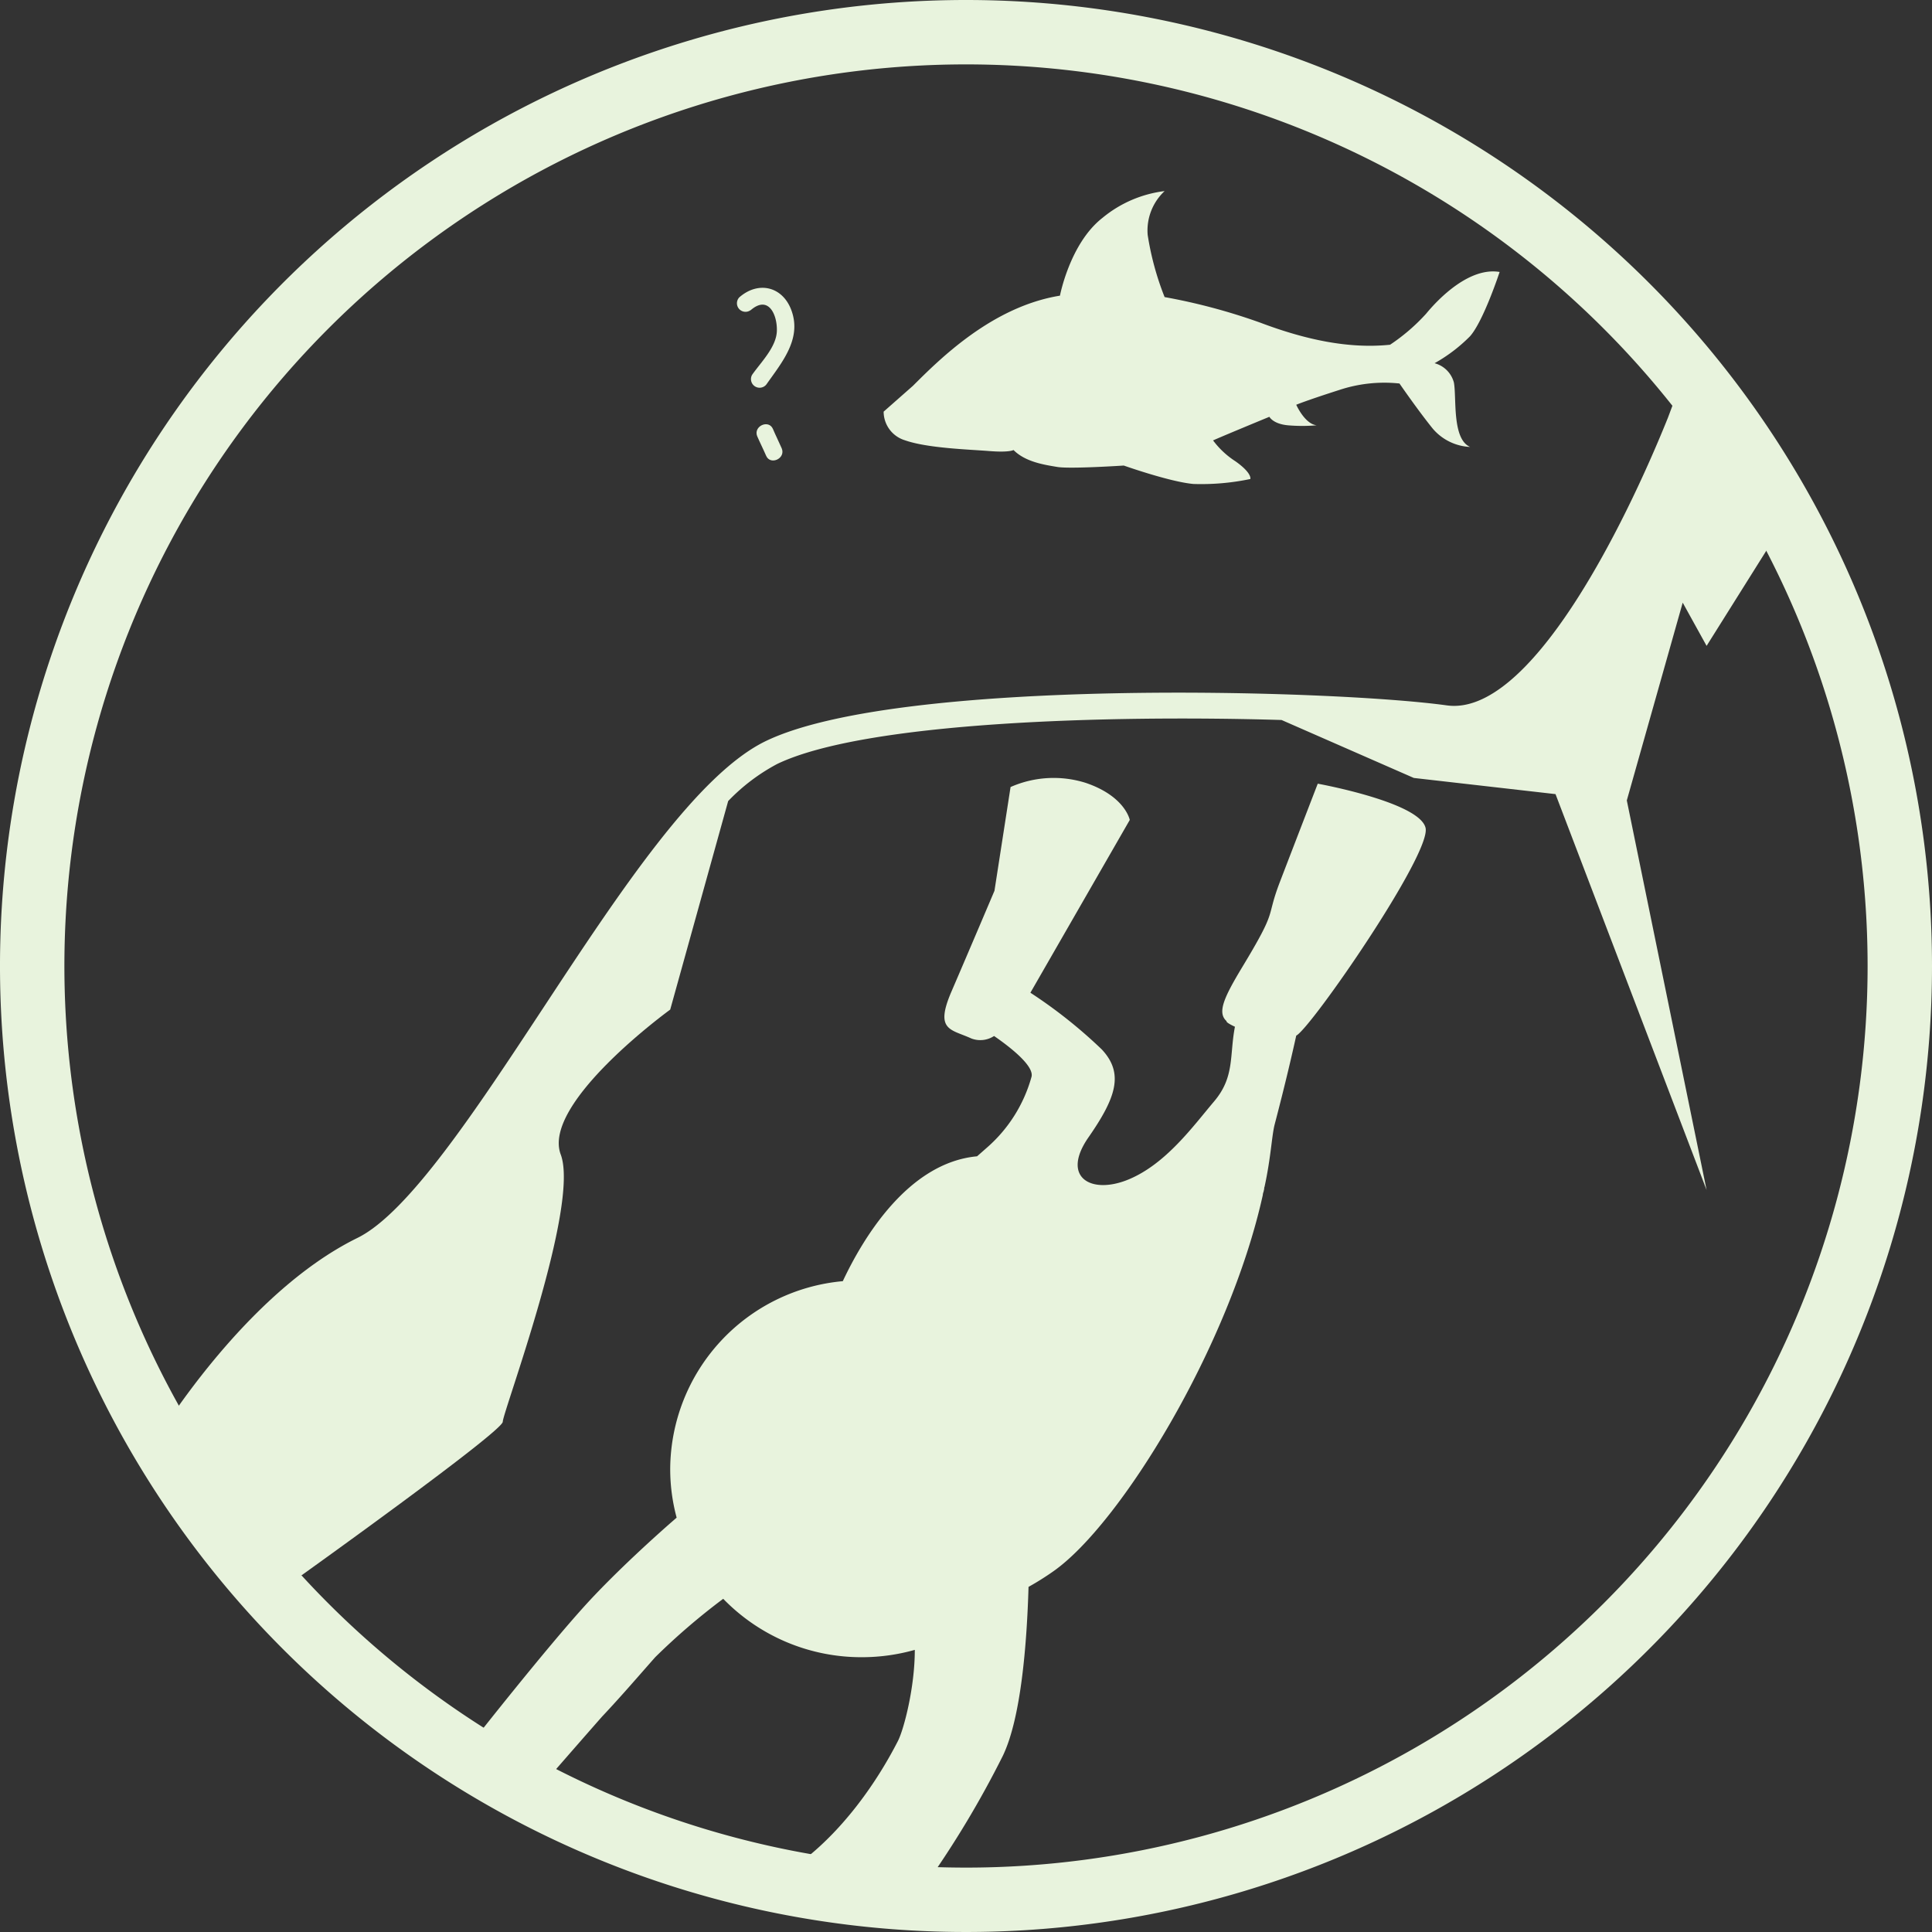 <svg xmlns="http://www.w3.org/2000/svg" viewBox="0 0 300 300"><rect x="0" y="0" width="300" height="300" fill="#333333" stroke="none"/><defs><style>.cls-1{fill:#e8f3dd;}</style></defs><title>q4-2icon</title><g id="圖層_2" data-name="圖層 2"><g id="q4-2icon"><path class="cls-1" d="M150,0A150,150,0,1,0,300,150,150,150,0,0,0,150,0Zm0,290A140,140,0,1,1,290,150,140,140,0,0,1,150,290Z"/><path class="cls-1" d="M116.56,48.17c2.79-2.42,4.16.75,4.07,3.24s-2.45,4.81-3.83,6.77A1.34,1.34,0,0,0,119,59.7c2.4-3.41,5.47-7,3.93-11.4-1.31-3.77-5.1-4.76-8.12-2.14a1.33,1.33,0,0,0,1.74,2Z"/><path class="cls-1" d="M117.58,67.74c.43,1,.94,2,1.37,3,.65,1.58,3.09.46,2.44-1.11-.43-1-.94-2-1.36-3-.66-1.57-3.09-.45-2.45,1.12Z"/><path class="cls-1" d="M141.76,59.91c4.18-4.17,12.3-12.29,22.83-14,0,0,1.54-8.12,6.59-12.07a18.72,18.72,0,0,1,9.66-4.17,8.37,8.37,0,0,0-2.63,6.8,44.53,44.53,0,0,0,2.63,9.66,92.92,92.92,0,0,1,14.93,4c7,2.64,13.72,4.06,20.08,3.4a29.85,29.85,0,0,0,5.6-4.82c2.08-2.53,6.8-7.25,11.41-6.48,0,0-2.52,7.68-4.61,10a24.72,24.72,0,0,1-5.49,4.17,4.22,4.22,0,0,1,3,3c.44,2.31-.33,8.78,2.52,10a8.08,8.08,0,0,1-5.81-2.85c-2.31-2.86-5.16-7-5.16-7a22.25,22.25,0,0,0-9.33,1c-5.16,1.65-6.7,2.3-6.7,2.3s1.32,3,3.18,3.19a26.09,26.09,0,0,1-4.49,0c-2.31-.22-2.86-1.32-2.86-1.32s-8.78,3.62-9.11,3.84l.33-.22a13.29,13.29,0,0,0,3.51,3.29c2.64,1.87,2.31,2.75,2.31,2.75a37,37,0,0,1-8.85.77c-3.66-.33-10.8-2.86-10.8-2.86s-8.34.55-10.31.22-4.95-.76-6.81-2.63c0,0-.63.41-3.76.16S144,69.6,140.5,68.36a4.66,4.66,0,0,1-3.29-4.44Z"/><path class="cls-1" d="M221.36,128.55c-.94-4-16.74-6.86-16.74-6.86s-3.5,9.06-5.85,15.18-.16,3.87-6,13.51c-2.79,4.64-3.75,6.89-2.31,8.18-.13.23,1.3.87,1.3.87-.87,4.47,0,7.78-3.23,11.59s-7.47,9.72-13.3,12.13-10.52-.34-6.22-6.53,5.55-9.94,2.08-13.66A75.62,75.62,0,0,0,160,154.15l15.43-26.83s-.7-3.68-6.85-5.76a16.57,16.57,0,0,0-11.66.65l-2.5,16.11s-4.05,9.55-6.68,15.65-.09,5.82,3.08,7.28a3.9,3.9,0,0,0,3.54-.38c2.35,1.62,6.38,4.7,5.79,6.42a22.55,22.55,0,0,1-6.76,10.79l-1.67,1.47h0c-10.8,1-17.8,12.9-20.85,19.39A29.44,29.44,0,0,0,104.07,228a28.9,28.9,0,0,0,1,7.66c-3,2.59-9.32,8.29-14,13.4C84.74,256,73.74,270,73.74,270l3.14,2.23c-.07.19-.14.39-.19.57-.81,2.94,1.47,3.64,4.73,2.65l2.65,1.88s4.68-5.39,9.41-10.77c2.91-3.08,5.8-6.45,8.26-9.23a102.66,102.66,0,0,1,10.56-9.07,29.87,29.87,0,0,0,21.52,9.07,30.18,30.18,0,0,0,8.23-1.14c0,5.9-1.71,12.35-2.61,14.13-3.48,6.8-8.43,13.52-14.22,18.16s1.21,8.41,6.21,8.41c2.18,0,4.59-2.3,7-5.42l5.28,1.19a152.13,152.13,0,0,0,12-20c2.83-5.85,3.74-17.36,4-26.25a42.87,42.87,0,0,0,3.84-2.41c10.37-7.25,27.32-34.83,32.54-58.45,0-.21.09-.41.14-.6a2.82,2.82,0,0,1,.07-.31c0-.12,0-.23.06-.36,1-4.6,1.11-7.87,1.56-9.64h0c1.76-6.73,2.73-11,3.36-13.83C203.56,159.66,222.3,132.55,221.36,128.55Z"/><path class="cls-1" d="M265,100.29l11.61-18.5-7.5-15.92-4.65-4.08c.23-.64.41-1.15.54-1.49L261.19,59,259,64.85c-6.84,17-21.48,46.48-34.35,44.68-17.63-2.44-85-4.39-105.67,5.51-10.68,5.11-22.83,23.56-34.58,41.4-10.34,15.69-21,31.92-28.91,35.79-17.66,8.68-31.14,31.13-31.71,32.08l3.44,2S28,225,29.32,223l10.25,20.27,7.26,1.34s31.24-22.34,31.24-23.84,12-33.5,9-41.5,17-22.5,17-22.5l9-32.38a30,30,0,0,1,7.63-5.77C134.34,112.09,172,111,199,111.8l20.54,9,22,2.51L265,184.79l-12.39-60.5,8.68-30.71Z"/></g></g></svg>